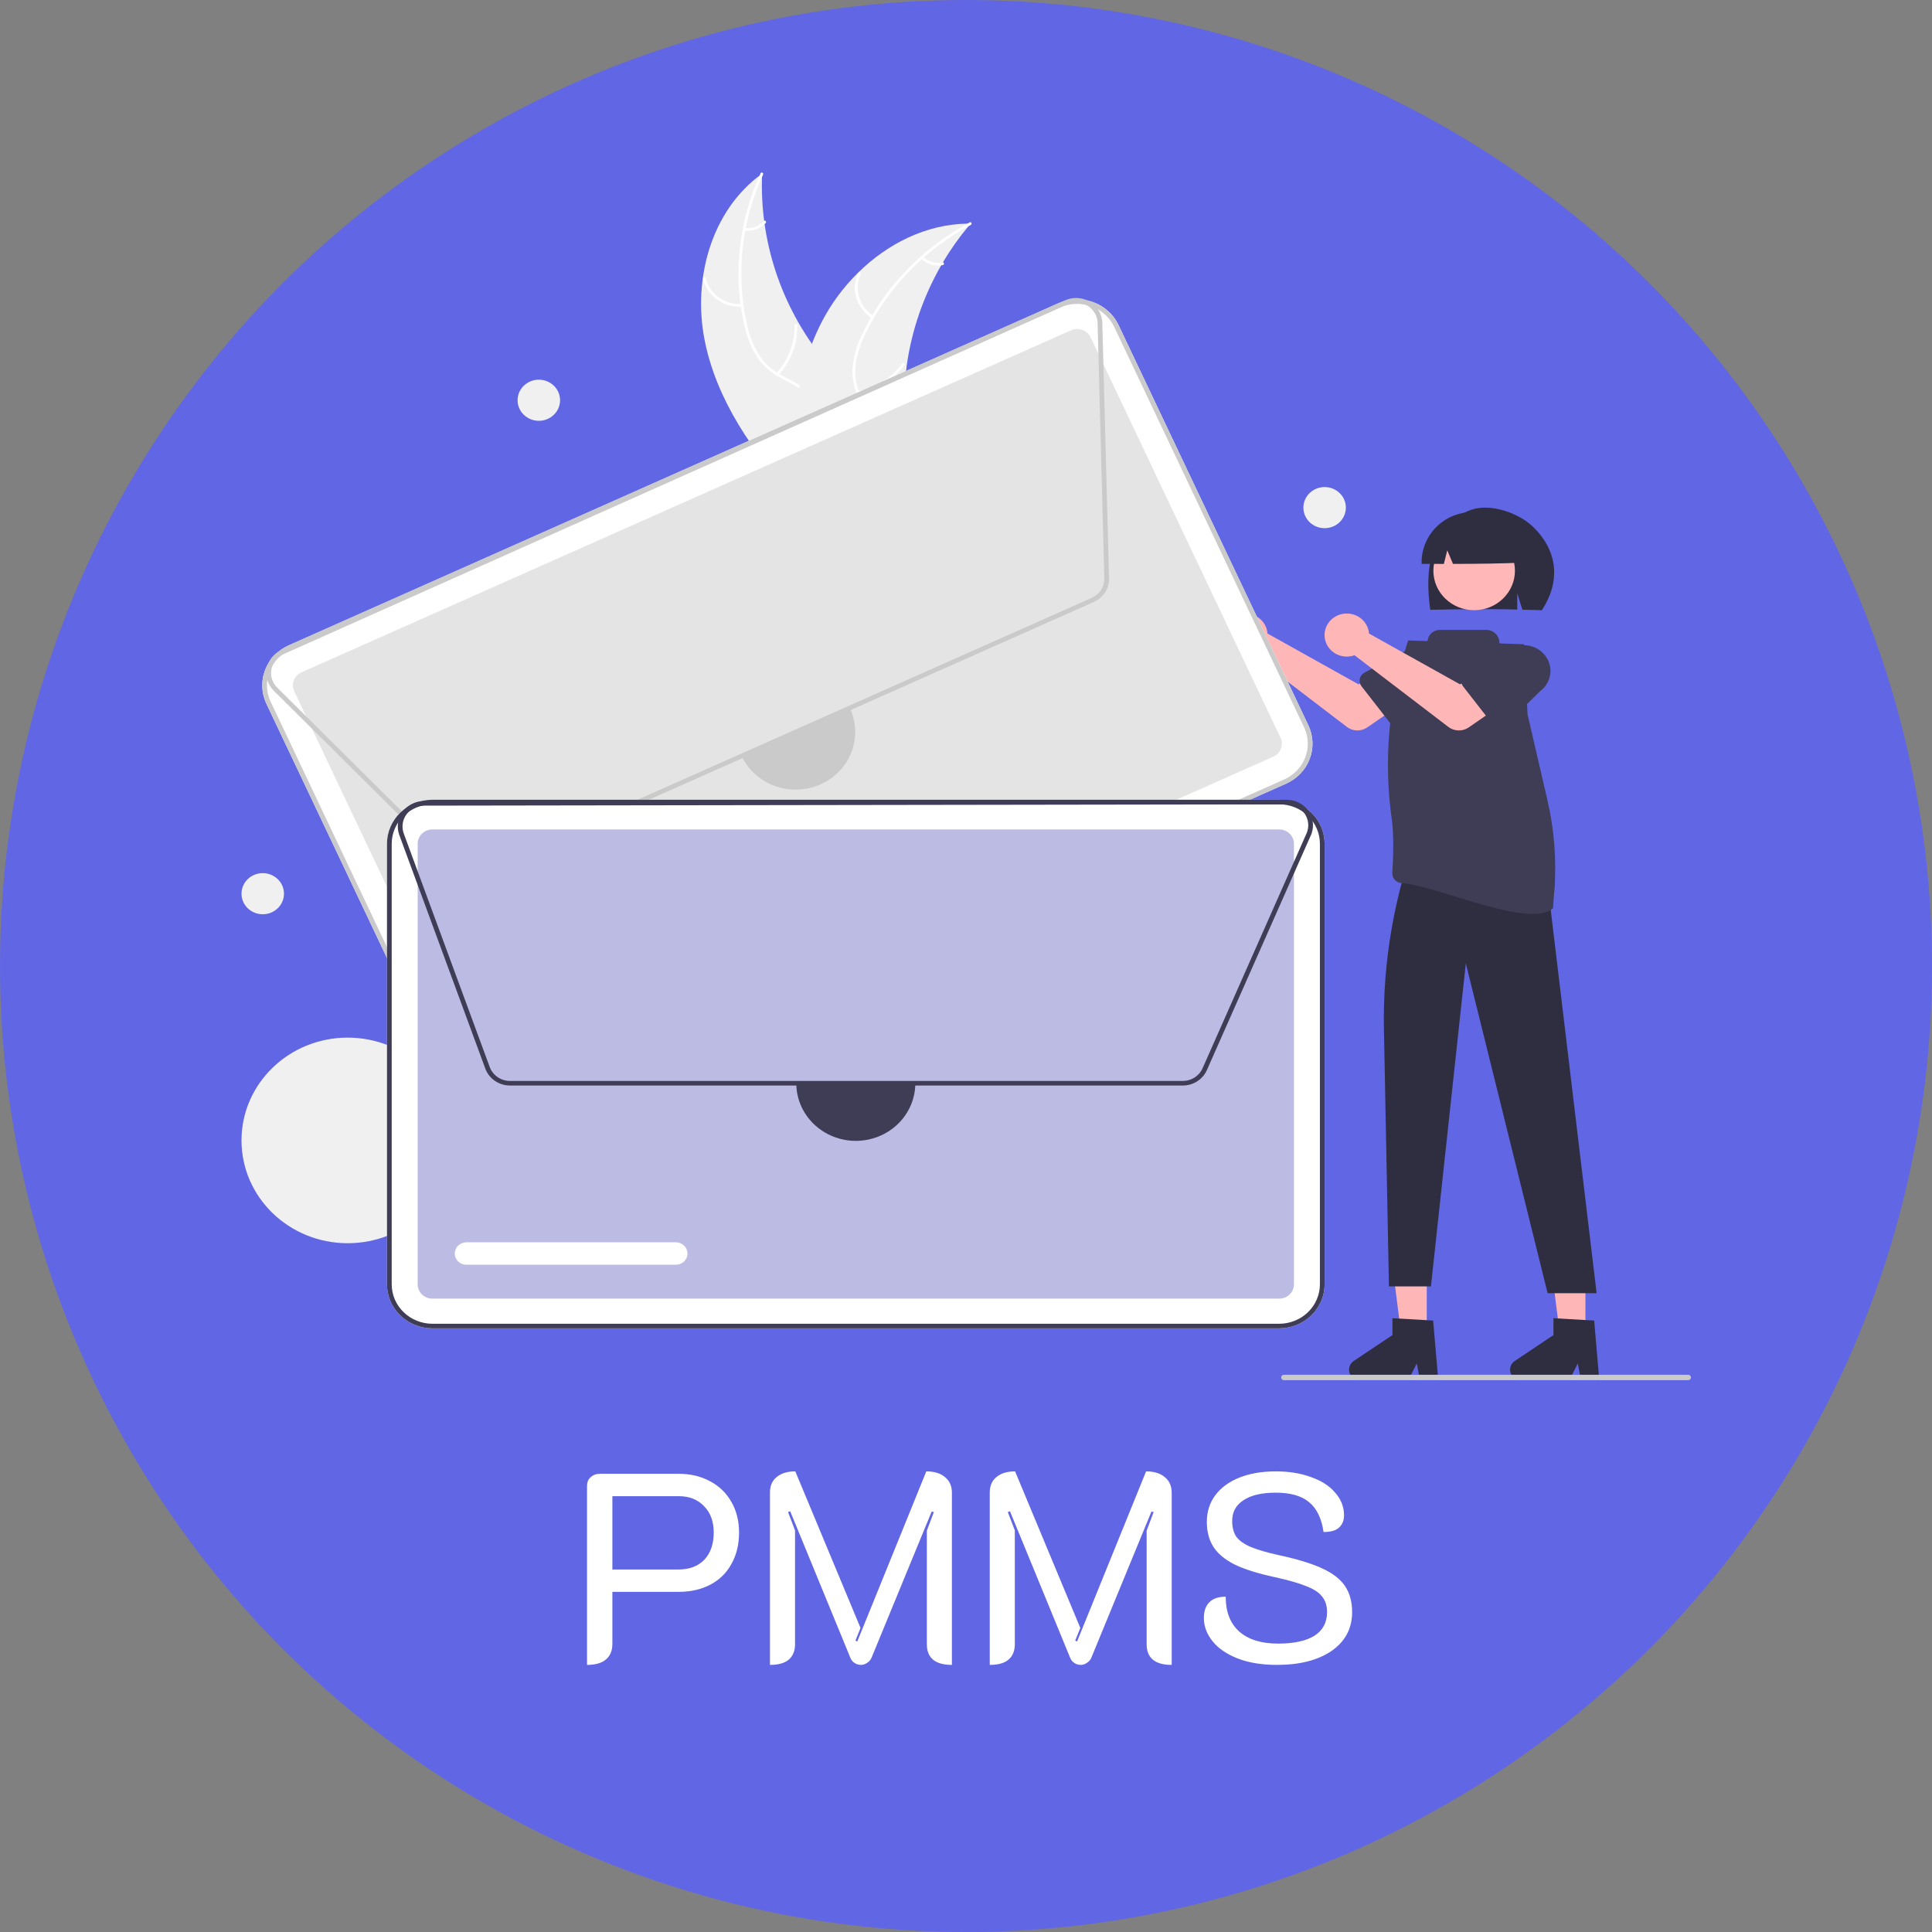 <svg width="1792" height="1792" viewBox="0 0 1792 1792" fill="none" xmlns="http://www.w3.org/2000/svg">
<rect x="0" y="0" width="1792" height="1792" fill="#808080" stroke="none"/>
<circle cx="896" cy="896" r="896" fill="#6166E4"/>
<g clip-path="url(#clip0_215_318)">
<path d="M653.407 314.674C642.6 258.679 659.615 194.975 706.906 161.081C704.226 222.973 724.246 283.789 763.424 332.767C778.604 351.603 797.514 371.023 796.926 394.907C796.561 409.768 788.259 423.613 777.319 434.043C766.377 444.473 752.9 451.993 739.584 459.396L737.511 462.517C698.476 419.892 664.214 370.67 653.407 314.674Z" fill="#F0F0F0"/>
<path d="M707.768 161.937C687.899 204.985 682.547 253 692.47 299.161C694.425 309.135 697.991 318.749 703.037 327.648C708.242 336.163 715.708 343.174 724.658 347.951C732.911 352.567 741.905 356.364 748.855 362.843C752.362 366.21 755.094 370.257 756.872 374.718C758.649 379.179 759.433 383.953 759.171 388.728C758.839 400.642 754.104 411.73 749.084 422.417C743.511 434.282 737.528 446.522 737.889 459.862C737.933 461.479 735.34 461.45 735.296 459.836C734.667 436.626 752 417.985 755.863 395.714C757.665 385.322 756.243 374.342 748.696 366.286C742.097 359.242 732.825 355.319 724.427 350.715C715.625 346.178 708.105 339.624 702.522 331.625C697.024 323.004 693.082 313.539 690.863 303.637C685.502 281.421 683.783 258.527 685.768 235.794C687.885 209.837 694.573 184.421 705.542 160.647C706.222 159.176 708.443 160.475 707.768 161.937L707.768 161.937Z" fill="white"/>
<path d="M688.371 284.48C680.145 285.04 671.981 282.752 665.337 278.023C658.693 273.294 654.002 266.433 652.101 258.664C651.722 257.091 654.229 256.447 654.609 258.022C656.365 265.259 660.736 271.65 666.932 276.041C673.128 280.433 680.742 282.535 688.398 281.969C690.062 281.848 690.026 284.359 688.371 284.48Z" fill="white"/>
<path d="M720.155 346.144C731.322 333.918 737.32 318.068 736.951 301.752C736.913 300.136 739.506 300.164 739.544 301.778C739.895 318.757 733.619 335.24 721.97 347.937C720.859 349.147 719.05 347.346 720.155 346.144V346.144Z" fill="white"/>
<path d="M690.923 211.396C694.153 211.821 697.441 211.463 700.492 210.354C703.543 209.245 706.262 207.419 708.405 205.042C709.5 203.819 711.307 205.621 710.219 206.835C707.839 209.452 704.834 211.464 701.466 212.697C698.097 213.929 694.468 214.345 690.896 213.906C690.556 213.892 690.234 213.753 689.995 213.518C689.757 213.282 689.62 212.967 689.613 212.638C689.618 212.305 689.759 211.988 690.004 211.756C690.249 211.523 690.58 211.394 690.923 211.396V211.396Z" fill="white"/>
<path d="M900.302 207.397C899.64 208.18 898.979 208.962 898.324 209.765C889.49 220.325 881.558 231.563 874.604 243.367C874.051 244.271 873.506 245.196 872.981 246.113C856.542 274.725 845.732 306.043 841.102 338.474C839.272 351.381 838.459 364.404 838.669 377.431C838.962 395.421 840.757 414.904 835.061 431.45C834.487 433.182 833.802 434.879 833.011 436.53L741.605 464.723C741.364 464.686 741.129 464.67 740.887 464.633L737.291 465.92C737.231 465.249 737.185 464.552 737.125 463.881C737.089 463.492 737.074 463.096 737.037 462.707C737.02 462.446 737.003 462.184 736.972 461.949C736.966 461.862 736.96 461.775 736.961 461.708C736.929 461.473 736.926 461.252 736.901 461.037C736.63 457.14 736.378 453.237 736.169 449.321C736.163 449.3 736.163 449.3 736.176 449.274C734.607 419.446 735.597 389.23 741.292 360.12C741.464 359.244 741.628 358.348 741.841 357.46C744.484 344.352 748.229 331.475 753.038 318.958C755.694 312.112 758.707 305.401 762.064 298.85C770.772 281.94 782.174 266.461 795.851 252.98C823.12 226.111 858.962 207.984 897.367 207.413C898.349 207.399 899.312 207.391 900.302 207.397Z" fill="#F0F0F0"/>
<path d="M900.466 208.584C857.83 231.375 823.695 266.592 802.911 309.234C798.268 318.336 795.136 328.091 793.631 338.138C792.492 347.97 794.093 357.919 798.268 366.95C801.987 375.447 806.807 383.721 808.327 392.944C809.032 397.677 808.697 402.5 807.342 407.098C805.987 411.696 803.644 415.965 800.465 419.625C792.79 428.944 782.114 435.037 771.46 440.644C759.63 446.87 747.242 453.155 739.234 464.017C738.263 465.333 736.211 463.799 737.179 462.485C751.112 443.586 776.544 438.806 793.478 423.275C801.38 416.028 807.074 406.432 806.058 395.601C805.17 386.13 800.207 377.594 796.365 369.023C792.158 360.27 790.23 350.654 790.747 341.013C791.719 330.925 794.457 321.07 798.844 311.871C808.38 291.008 821.245 271.726 836.968 254.732C854.801 235.24 875.947 218.845 899.491 206.257C900.949 205.478 901.914 207.811 900.466 208.584V208.584Z" fill="white"/>
<path d="M808.768 295.122C801.852 290.775 796.756 284.189 794.392 276.541C792.028 268.893 792.55 260.68 795.863 253.369C796.539 251.892 798.942 252.839 798.265 254.318C795.166 261.12 794.682 268.771 796.898 275.888C799.114 283.006 803.886 289.122 810.351 293.133C811.755 294.007 810.164 295.99 808.768 295.122V295.122Z" fill="white"/>
<path d="M795.797 362.883C812.316 359.631 826.962 350.47 836.815 337.228C837.79 335.915 839.843 337.45 838.869 338.761C828.589 352.522 813.328 362.025 796.13 365.373C794.49 365.691 794.166 363.199 795.797 362.883V362.883Z" fill="white"/>
<path d="M856.257 238.256C858.572 240.478 861.419 242.108 864.546 243.001C867.672 243.894 870.978 244.022 874.167 243.372C875.802 243.034 876.124 245.526 874.5 245.862C870.973 246.564 867.322 246.419 863.866 245.439C860.41 244.46 857.254 242.677 854.674 240.244C854.411 240.035 854.241 239.736 854.197 239.409C854.153 239.082 854.24 238.751 854.439 238.484C854.65 238.222 854.959 238.05 855.3 238.008C855.64 237.965 855.984 238.054 856.257 238.256V238.256Z" fill="white"/>
<path d="M1175.17 584.479C1175.41 585.506 1175.57 586.549 1175.64 587.599L1260.07 634.749L1280.59 623.312L1302.46 651.037L1268.17 674.7C1265.4 676.612 1262.06 677.602 1258.66 677.522C1255.26 677.441 1251.98 676.295 1249.3 674.255L1162.25 607.769C1158.32 609.177 1154.04 609.393 1149.98 608.39C1145.93 607.386 1142.28 605.21 1139.53 602.151C1136.78 599.092 1135.05 595.294 1134.59 591.264C1134.12 587.234 1134.93 583.161 1136.92 579.589C1138.9 576.016 1141.96 573.112 1145.69 571.263C1149.41 569.415 1153.64 568.709 1157.79 569.24C1161.94 569.771 1165.83 571.513 1168.94 574.235C1172.04 576.958 1174.22 580.531 1175.17 584.479V584.479Z" fill="#FFB6B6"/>
<path d="M1261.24 629.543C1261.51 628.34 1262.04 627.208 1262.8 626.222C1263.56 625.237 1264.53 624.422 1265.65 623.834L1304.63 603.275C1309.82 599.482 1316.35 597.837 1322.79 598.701C1329.23 599.564 1335.06 602.865 1338.99 607.88C1342.92 612.895 1344.63 619.214 1343.76 625.453C1342.88 631.691 1339.49 637.339 1334.32 641.157L1303.08 671.879C1302.19 672.756 1301.11 673.436 1299.92 673.874C1298.74 674.312 1297.47 674.497 1296.2 674.416C1294.93 674.335 1293.69 673.991 1292.58 673.406C1291.46 672.822 1290.48 672.01 1289.72 671.028L1262.82 636.506C1262.06 635.524 1261.52 634.394 1261.24 633.192C1260.97 631.99 1260.97 630.745 1261.24 629.543V629.543Z" fill="#3F3D56"/>
<path d="M1329.11 511.69C1334.72 494.388 1347.47 478.519 1365.11 472.67C1382.74 466.821 1408.57 475.731 1421.83 488.524C1446.08 511.925 1446.83 540.572 1430.17 565.977C1426.85 565.807 1415.41 565.681 1412.06 565.56L1407.31 550.248V565.409C1381.13 564.625 1353.87 565.116 1326.6 565.623C1324.15 547.636 1323.5 528.992 1329.11 511.69Z" fill="#2F2E41"/>
<path d="M1323.37 1236.27H1299.49L1288.12 1147.09L1323.37 1147.09L1323.37 1236.27Z" fill="#FFB6B6"/>
<path d="M1470.55 1236.27H1446.67L1435.31 1147.09L1470.56 1147.09L1470.55 1236.27Z" fill="#FFB6B6"/>
<path d="M1400.82 688.548L1406.23 702.169L1405.15 715.791L1299.24 751.302L1304.5 691.693L1316.4 678.072L1400.82 688.548Z" fill="#FFB6B6"/>
<path d="M1367.34 565.978C1388.23 565.978 1405.16 549.583 1405.16 529.359C1405.16 509.135 1388.23 492.74 1367.34 492.74C1346.44 492.74 1329.51 509.135 1329.51 529.359C1329.51 549.583 1346.44 565.978 1367.34 565.978Z" fill="#FFB7B7"/>
<path d="M1424.53 751.048V774.321C1424.53 774.321 1452.67 809.721 1437.52 836.962L1480.93 1199.49H1435.48L1359.6 893.54L1327.25 1193.21H1288.29L1283.65 954.876C1282.42 892.187 1293.24 829.824 1315.53 770.955V770.955L1424.53 751.048Z" fill="#2F2E41"/>
<path d="M1341.34 481.675C1348.61 477.386 1356.94 475.065 1365.45 474.957C1373.96 474.848 1382.34 476.955 1389.73 481.058C1397.11 485.16 1403.22 491.107 1407.41 498.277C1411.61 505.447 1413.74 513.577 1413.58 521.816C1392.43 522.757 1370.22 523.002 1347.7 523.045L1342.38 510.434L1339.24 523.054C1332.38 523.053 1325.5 523.045 1318.61 523.028C1318.33 514.812 1320.28 506.669 1324.27 499.412C1328.26 492.155 1334.15 486.039 1341.34 481.675V481.675Z" fill="#2F2E41"/>
<path d="M1334.05 1280.17H1317.1L1314.08 1264.68L1306.33 1280.17H1261.39C1259.23 1280.17 1257.13 1279.5 1255.4 1278.27C1253.66 1277.03 1252.38 1275.29 1251.74 1273.3C1251.1 1271.31 1251.13 1269.17 1251.83 1267.2C1252.54 1265.23 1253.87 1263.52 1255.65 1262.34L1291.54 1238.34V1222.68L1329.29 1224.86L1334.05 1280.17Z" fill="#2F2E41"/>
<path d="M1483.4 1280.17H1466.46L1463.43 1264.68L1455.68 1280.17H1410.74C1408.58 1280.17 1406.49 1279.5 1404.75 1278.27C1403.02 1277.03 1401.73 1275.29 1401.09 1273.3C1400.45 1271.31 1400.48 1269.17 1401.19 1267.2C1401.89 1265.23 1403.23 1263.52 1405 1262.34L1440.89 1238.34V1222.68L1478.64 1224.86L1483.4 1280.17Z" fill="#2F2E41"/>
<path d="M1441.74 825.688C1443.84 797.719 1441.68 769.602 1435.31 742.244C1427.28 707.717 1417.07 663.784 1416.87 662.648C1416.87 662.626 1416.87 662.604 1416.87 662.581L1413.75 598.227C1413.75 598.041 1413.66 597.864 1413.53 597.733C1413.39 597.602 1413.21 597.525 1413.01 597.519L1391.49 596.819C1391.29 596.812 1391.1 596.731 1390.96 596.592C1390.83 596.454 1390.75 596.268 1390.75 596.075V596.075C1390.75 594.523 1390.43 592.986 1389.82 591.552C1389.21 590.118 1388.31 588.815 1387.17 587.717C1386.04 586.62 1384.69 585.749 1383.21 585.155C1381.73 584.561 1380.14 584.255 1378.54 584.255H1335.55C1332.77 584.256 1330.08 585.241 1327.99 587.025C1325.91 588.809 1324.56 591.268 1324.22 593.943C1324.2 594.127 1324.11 594.297 1323.96 594.42C1323.82 594.542 1323.63 594.608 1323.44 594.604L1306.72 594.06C1306.55 594.054 1306.38 594.102 1306.25 594.196C1306.11 594.29 1306.01 594.425 1305.96 594.58L1304.79 598.158C1287.91 650.801 1283.22 706.4 1291.06 760.997C1293.09 775.525 1292.17 797.371 1291.4 809.542C1291.33 810.731 1291.5 811.924 1291.9 813.051C1292.3 814.178 1292.93 815.217 1293.74 816.108C1294.56 817 1295.55 817.726 1296.66 818.245C1297.77 818.764 1298.97 819.067 1300.2 819.135C1331.3 820.867 1419.34 862.108 1440.42 842.418C1440.47 842.371 1441.03 835.107 1441.74 825.688Z" fill="#3F3D56"/>
<path d="M1269.29 584.479C1269.53 585.506 1269.69 586.549 1269.76 587.599L1354.19 634.749L1374.71 623.312L1396.58 651.037L1362.29 674.7C1359.52 676.612 1356.18 677.602 1352.78 677.522C1349.38 677.441 1346.09 676.295 1343.42 674.255L1256.37 607.769C1252.44 609.177 1248.16 609.393 1244.1 608.39C1240.04 607.386 1236.4 605.21 1233.65 602.151C1230.9 599.092 1229.17 595.294 1228.71 591.264C1228.24 587.234 1229.05 583.161 1231.03 579.589C1233.02 576.016 1236.08 573.112 1239.8 571.263C1243.53 569.415 1247.76 568.709 1251.91 569.24C1256.06 569.771 1259.95 571.513 1263.05 574.235C1266.16 576.958 1268.34 580.531 1269.29 584.479V584.479Z" fill="#FFB6B6"/>
<path d="M1355.36 629.543C1355.63 628.34 1356.16 627.208 1356.92 626.222C1357.68 625.237 1358.65 624.422 1359.77 623.834L1398.74 603.275C1403.94 599.484 1410.47 597.84 1416.91 598.704C1423.35 599.568 1429.17 602.869 1433.1 607.883C1437.03 612.897 1438.75 619.216 1437.87 625.453C1437 631.691 1433.61 637.338 1428.44 641.157L1397.2 671.879C1396.31 672.756 1395.23 673.436 1394.04 673.874C1392.86 674.312 1391.58 674.497 1390.32 674.416C1389.05 674.335 1387.81 673.991 1386.7 673.406C1385.58 672.822 1384.6 672.011 1383.84 671.028L1356.94 636.506C1356.18 635.524 1355.64 634.394 1355.36 633.192C1355.09 631.99 1355.09 630.745 1355.36 629.543Z" fill="#3F3D56"/>
<path d="M322.494 1153.13C376.89 1153.13 420.988 1110.44 420.988 1057.78C420.988 1005.12 376.89 962.426 322.494 962.426C268.097 962.426 224 1005.12 224 1057.78C224 1110.44 268.097 1153.13 322.494 1153.13Z" fill="#F0F0F0"/>
<path d="M1192.86 726.897L479.087 1044.15C468.927 1048.65 457.337 1049.07 446.86 1045.31C436.383 1041.55 427.874 1033.92 423.2 1024.09L247.06 652.682C242.409 642.846 241.978 631.626 245.862 621.484C249.746 611.341 257.627 603.104 267.776 598.579L981.546 281.328C991.705 276.826 1003.3 276.409 1013.77 280.169C1024.25 283.929 1032.76 291.559 1037.43 301.384L1213.57 672.794C1218.22 682.629 1218.65 693.849 1214.77 703.992C1210.89 714.135 1203.01 722.372 1192.86 726.897V726.897Z" fill="white"/>
<path d="M279.648 623.613C276.351 625.082 273.791 627.758 272.529 631.053C271.267 634.349 271.407 637.994 272.918 641.189L449.059 1012.6C450.577 1015.79 453.342 1018.27 456.745 1019.49C460.149 1020.71 463.914 1020.58 467.215 1019.11L1180.98 701.863C1184.28 700.393 1186.84 697.717 1188.1 694.422C1189.36 691.127 1189.22 687.482 1187.71 684.287L1011.57 312.877C1010.05 309.685 1007.29 307.207 1003.89 305.985C1000.48 304.764 996.718 304.899 993.418 306.362L279.648 623.613Z" fill="#E4E4E4"/>
<path d="M1192.86 726.897L479.087 1044.15C468.927 1048.65 457.337 1049.07 446.86 1045.31C436.383 1041.55 427.874 1033.92 423.2 1024.09L247.06 652.682C242.409 642.846 241.978 631.626 245.862 621.484C249.746 611.341 257.627 603.104 267.776 598.579L981.546 281.328C991.705 276.826 1003.3 276.409 1013.77 280.169C1024.25 283.929 1032.76 291.559 1037.43 301.384L1213.57 672.794C1218.22 682.629 1218.65 693.849 1214.77 703.992C1210.89 714.135 1203.01 722.372 1192.86 726.897V726.897ZM269.603 602.43C260.507 606.485 253.445 613.867 249.965 622.956C246.484 632.045 246.87 642.1 251.038 650.914L427.179 1022.32C431.367 1031.13 438.992 1037.97 448.381 1041.34C457.77 1044.7 468.156 1044.33 477.26 1040.3L1191.03 723.045C1200.12 718.991 1207.19 711.609 1210.67 702.52C1214.15 693.431 1213.76 683.376 1209.59 674.562L1033.45 303.152C1029.27 294.347 1021.64 287.51 1012.25 284.141C1002.86 280.772 992.477 281.145 983.372 285.18L269.603 602.43Z" fill="#CACACA"/>
<path d="M1014.5 558.357L447.455 810.394C442.888 812.416 437.788 813.024 432.85 812.136C427.912 811.248 423.378 808.906 419.867 805.43L253.96 640.72C251.239 638.019 249.228 634.725 248.095 631.114C246.963 627.504 246.742 623.683 247.452 619.973C248.161 616.263 249.78 612.773 252.173 609.794C254.566 606.816 257.662 604.437 261.202 602.858L987.906 278.548C991.4 276.99 995.225 276.255 999.068 276.404C1002.91 276.553 1006.66 277.581 1010.02 279.404C1013.37 281.228 1016.23 283.794 1018.36 286.894C1020.49 289.993 1021.84 293.538 1022.28 297.236L1022.38 297.234L1028.68 536.336C1028.81 540.948 1027.53 545.494 1025.01 549.409C1022.49 553.324 1018.83 556.435 1014.5 558.357V558.357ZM989.764 282.385L263.034 606.707C260.131 608.002 257.591 609.953 255.628 612.396C253.666 614.839 252.338 617.702 251.756 620.745C251.174 623.787 251.355 626.921 252.284 629.882C253.213 632.843 254.862 635.545 257.094 637.761L423 802.471C425.88 805.322 429.599 807.243 433.649 807.971C437.699 808.7 441.883 808.201 445.629 806.542L1012.68 554.506C1016.23 552.93 1019.23 550.377 1021.29 547.166C1023.36 543.955 1024.41 540.227 1024.31 536.444L1018.06 299.461L1018.93 299.44L1018.06 299.461C1017.97 296.263 1017.07 293.135 1015.43 290.358C1013.79 287.581 1011.46 285.242 1008.66 283.549C1005.86 281.857 1002.66 280.865 999.363 280.662C996.065 280.458 992.767 281.051 989.764 282.385V282.385Z" fill="#CACACA"/>
<path d="M658.913 899.319L482.245 977.843C480.963 978.414 479.577 978.735 478.167 978.788C476.757 978.84 475.35 978.623 474.026 978.149C472.702 977.675 471.489 976.953 470.453 976.024C469.418 975.095 468.583 973.978 467.994 972.736C467.405 971.495 467.075 970.153 467.022 968.788C466.969 967.422 467.194 966.06 467.686 964.78C468.177 963.499 468.924 962.324 469.884 961.323C470.845 960.322 471.999 959.514 473.282 958.945L649.951 880.421C652.539 879.273 655.492 879.168 658.16 880.127C660.829 881.086 662.995 883.031 664.183 885.536C665.371 888.04 665.483 890.899 664.495 893.483C663.506 896.068 661.499 898.167 658.913 899.319V899.319Z" fill="white"/>
<path d="M788.159 656.629C791.192 663.008 792.897 669.903 793.175 676.92C793.454 683.937 792.301 690.938 789.784 697.523C787.266 704.109 783.432 710.149 778.501 715.299C773.57 720.449 767.639 724.608 761.047 727.538C754.456 730.468 747.332 732.112 740.083 732.375C732.835 732.638 725.604 731.515 718.804 729.072C712.004 726.628 705.768 722.91 700.453 718.132C695.138 713.354 690.847 707.608 687.827 701.224" fill="#CACACA"/>
<path d="M1186.49 1232.08H401.088C389.915 1232.06 379.202 1227.76 371.301 1220.11C363.4 1212.46 358.956 1202.09 358.943 1191.28V782.591C358.956 771.774 363.4 761.403 371.301 753.754C379.202 746.105 389.915 741.803 401.088 741.79H1186.49C1197.66 741.803 1208.38 746.105 1216.28 753.754C1224.18 761.403 1228.62 771.774 1228.64 782.591V1191.28C1228.62 1202.09 1224.18 1212.46 1216.28 1220.11C1208.38 1227.76 1197.66 1232.06 1186.49 1232.08Z" fill="white"/>
<path d="M1186.49 1232.08H401.088C389.915 1232.06 379.202 1227.76 371.301 1220.11C363.4 1212.46 358.956 1202.09 358.943 1191.28V782.591C358.956 771.774 363.4 761.403 371.301 753.754C379.202 746.105 389.915 741.803 401.088 741.79H1186.49C1197.66 741.803 1208.38 746.105 1216.28 753.754C1224.18 761.403 1228.62 771.774 1228.64 782.591V1191.28C1228.62 1202.09 1224.18 1212.46 1216.28 1220.11C1208.38 1227.76 1197.66 1232.06 1186.49 1232.08ZM401.088 746.028C391.075 746.039 381.475 749.895 374.395 756.749C367.315 763.604 363.332 772.897 363.321 782.591V1191.28C363.332 1200.97 367.315 1210.26 374.395 1217.12C381.475 1223.97 391.075 1227.83 401.088 1227.84H1186.49C1196.5 1227.83 1206.1 1223.97 1213.18 1217.12C1220.26 1210.26 1224.25 1200.97 1224.26 1191.28V782.591C1224.25 772.897 1220.26 763.604 1213.18 756.749C1206.1 749.895 1196.5 746.039 1186.49 746.028H401.088Z" fill="#3F3D56"/>
<path d="M401.088 769.336C397.458 769.34 393.978 770.738 391.412 773.223C388.845 775.708 387.401 779.077 387.397 782.591V1191.28C387.401 1194.79 388.845 1198.16 391.412 1200.64C393.978 1203.13 397.458 1204.53 401.088 1204.53H1186.49C1190.12 1204.53 1193.6 1203.13 1196.17 1200.64C1198.73 1198.16 1200.18 1194.79 1200.18 1191.28V782.591C1200.18 779.077 1198.73 775.708 1196.17 773.223C1193.6 770.738 1190.12 769.34 1186.49 769.336H401.088Z" fill="#BBBBE4"/>
<path d="M1097.04 1006.86H473.089C468.067 1006.86 463.169 1005.35 459.065 1002.55C454.96 999.747 451.849 995.787 450.156 991.21L370.37 774.508C369.061 770.953 368.653 767.147 369.18 763.409C369.707 759.67 371.153 756.109 373.397 753.024C375.641 749.939 378.617 747.42 382.075 745.68C385.533 743.94 389.372 743.029 393.27 743.024L1193.47 741.833C1197.32 741.828 1201.11 742.705 1204.54 744.393C1207.97 746.081 1210.93 748.531 1213.2 751.543C1215.46 754.554 1216.95 758.042 1217.55 761.72C1218.15 765.398 1217.85 769.161 1216.66 772.702L1216.75 772.739L1119.42 992.581C1117.55 996.822 1114.43 1000.44 1110.45 1002.98C1106.47 1005.52 1101.81 1006.87 1097.04 1006.86V1006.86ZM1193.5 746.071L393.275 747.261C390.079 747.266 386.93 748.013 384.094 749.44C381.257 750.868 378.816 752.933 376.976 755.463C375.136 757.994 373.95 760.915 373.518 763.981C373.086 767.047 373.42 770.169 374.493 773.084L454.279 989.786C455.668 993.54 458.219 996.788 461.586 999.087C464.952 1001.38 468.97 1002.62 473.089 1002.63H1097.04C1100.95 1002.63 1104.78 1001.52 1108.04 999.438C1111.3 997.355 1113.86 994.39 1115.4 990.911L1211.86 773.018L1212.66 773.352L1211.86 773.018C1213.16 770.077 1213.69 766.87 1213.39 763.684C1213.1 760.497 1211.99 757.432 1210.17 754.761C1208.36 752.09 1205.88 749.898 1202.97 748.382C1200.06 746.865 1196.81 746.071 1193.5 746.071V746.071Z" fill="#3F3D56"/>
<path d="M626.934 1173.09H432.535C429.687 1173.09 426.955 1172 424.941 1170.05C422.927 1168.1 421.795 1165.45 421.795 1162.7C421.795 1159.94 422.927 1157.29 424.941 1155.35C426.955 1153.4 429.687 1152.3 432.535 1152.3H626.934C629.782 1152.3 632.514 1153.4 634.528 1155.35C636.542 1157.29 637.674 1159.94 637.674 1162.7C637.674 1165.45 636.542 1168.1 634.528 1170.05C632.514 1172 629.782 1173.09 626.934 1173.09V1173.09Z" fill="white"/>
<path d="M848.991 1004.75C848.991 1018.92 843.175 1032.51 832.823 1042.53C822.47 1052.56 808.43 1058.19 793.79 1058.19C779.149 1058.19 765.109 1052.56 754.757 1042.53C744.405 1032.51 738.589 1018.92 738.589 1004.75" fill="#3F3D56"/>
<path d="M499.782 390.317C510.662 390.317 519.481 381.779 519.481 371.247C519.481 360.715 510.662 352.177 499.782 352.177C488.903 352.177 480.084 360.715 480.084 371.247C480.084 381.779 488.903 390.317 499.782 390.317Z" fill="#F0F0F0"/>
<path d="M243.699 848.004C254.578 848.004 263.398 839.466 263.398 828.934C263.398 818.402 254.578 809.864 243.699 809.864C232.819 809.864 224 818.402 224 828.934C224 839.466 232.819 848.004 243.699 848.004Z" fill="#F0F0F0"/>
<path d="M1228.64 489.907C1239.52 489.907 1248.34 481.368 1248.34 470.836C1248.34 460.304 1239.52 451.766 1228.64 451.766C1217.76 451.766 1208.94 460.304 1208.94 470.836C1208.94 481.368 1217.76 489.907 1228.64 489.907Z" fill="#F0F0F0"/>
<path d="M1565.83 1280.17H1190.91C1190.22 1280.17 1189.55 1279.9 1189.06 1279.43C1188.58 1278.96 1188.3 1278.31 1188.3 1277.65C1188.3 1276.98 1188.58 1276.33 1189.06 1275.86C1189.55 1275.39 1190.22 1275.12 1190.91 1275.12H1565.83C1566.52 1275.12 1567.18 1275.39 1567.67 1275.86C1568.15 1276.34 1568.43 1276.98 1568.43 1277.65C1568.43 1278.31 1568.15 1278.95 1567.67 1279.43C1567.18 1279.9 1566.52 1280.17 1565.83 1280.17V1280.17Z" fill="#CACACA"/>
</g>
<path d="M544.5 1378C544.5 1374.83 545.583 1372.25 547.75 1370.25C550.083 1368.08 553 1367 556.5 1367H629.5C640.5 1367 650.25 1369.33 658.75 1374C667.25 1378.5 673.833 1384.92 678.5 1393.25C683.167 1401.42 685.5 1410.83 685.5 1421.5C685.5 1432.5 683.167 1442.17 678.5 1450.5C674 1458.83 667.5 1465.25 659 1469.75C650.5 1474.25 640.667 1476.5 629.5 1476.5H568V1524.75C568 1531.08 566 1535.92 562 1539.25C558 1542.58 552.167 1544.25 544.5 1544.25V1378ZM629.5 1455.75C639.5 1455.75 647.417 1452.75 653.25 1446.75C659.083 1440.58 662 1432.17 662 1421.5C662 1411.17 659 1403 653 1397C647.167 1390.83 639.333 1387.75 629.5 1387.75H568V1455.75H629.5ZM714.178 1384.25C714.178 1378.08 716.261 1373.33 720.428 1370C724.594 1366.5 730.344 1364.75 737.678 1364.75L798.178 1510L793.428 1521.75L795.178 1522.5L859.178 1364.75C866.511 1364.75 872.261 1366.5 876.428 1370C880.761 1373.5 882.928 1378.33 882.928 1384.5V1544.25C867.428 1544.25 859.678 1537.83 859.678 1525V1419.75L866.178 1402.5L864.178 1402L808.428 1537.5C807.594 1539.5 806.261 1541.08 804.428 1542.25C802.594 1543.58 800.678 1544.25 798.678 1544.25C796.511 1544.25 794.511 1543.67 792.678 1542.5C790.844 1541.33 789.511 1539.67 788.678 1537.5L732.928 1401.75L730.928 1402.5L737.428 1419.5V1525C737.428 1531.33 735.428 1536.17 731.428 1539.5C727.594 1542.67 721.844 1544.25 714.178 1544.25V1384.25ZM918.035 1384.25C918.035 1378.08 920.118 1373.33 924.285 1370C928.452 1366.5 934.202 1364.75 941.535 1364.75L1002.04 1510L997.285 1521.75L999.035 1522.5L1063.04 1364.75C1070.37 1364.75 1076.12 1366.5 1080.29 1370C1084.62 1373.5 1086.79 1378.33 1086.79 1384.5V1544.25C1071.29 1544.25 1063.54 1537.83 1063.54 1525V1419.75L1070.04 1402.5L1068.04 1402L1012.29 1537.5C1011.45 1539.5 1010.12 1541.08 1008.29 1542.25C1006.45 1543.58 1004.54 1544.25 1002.54 1544.25C1000.37 1544.25 998.368 1543.67 996.535 1542.5C994.702 1541.33 993.368 1539.67 992.535 1537.5L936.785 1401.75L934.785 1402.5L941.285 1419.5V1525C941.285 1531.33 939.285 1536.17 935.285 1539.5C931.452 1542.67 925.702 1544.25 918.035 1544.25V1384.25ZM1184.39 1544.25C1170.39 1544.25 1158.23 1542.25 1147.89 1538.25C1137.73 1534.25 1129.98 1528.92 1124.64 1522.25C1119.31 1515.58 1116.64 1508.42 1116.64 1500.75C1116.64 1494.42 1118.31 1489.58 1121.64 1486.25C1124.98 1482.75 1130.06 1481 1136.89 1481C1136.89 1495.17 1141.14 1506 1149.64 1513.5C1158.14 1520.83 1170.06 1524.5 1185.39 1524.5C1200.06 1524.5 1211.31 1522.08 1219.14 1517.25C1226.98 1512.25 1230.89 1504.92 1230.89 1495.25C1230.89 1489.42 1229.39 1484.67 1226.39 1481C1223.56 1477.17 1218.64 1473.92 1211.64 1471.25C1204.81 1468.42 1194.89 1465.58 1181.89 1462.75C1166.56 1459.42 1154.39 1455.58 1145.39 1451.25C1136.39 1446.75 1129.81 1441.33 1125.64 1435C1121.48 1428.67 1119.39 1420.83 1119.39 1411.5C1119.39 1402.17 1121.98 1394 1127.14 1387C1132.48 1379.83 1139.98 1374.33 1149.64 1370.5C1159.31 1366.67 1170.56 1364.75 1183.39 1364.75C1195.56 1364.75 1206.39 1366.5 1215.89 1370C1225.56 1373.33 1233.06 1378.17 1238.39 1384.5C1243.89 1390.67 1246.64 1397.67 1246.64 1405.5C1246.64 1410.33 1245.06 1414.17 1241.89 1417C1238.89 1419.67 1234.14 1421 1227.64 1421C1225.81 1408.33 1221.31 1399.08 1214.14 1393.25C1207.14 1387.42 1196.89 1384.5 1183.39 1384.5C1170.39 1384.5 1160.39 1386.83 1153.39 1391.5C1146.39 1396 1142.89 1402.42 1142.89 1410.75C1142.89 1416.58 1144.14 1421.42 1146.64 1425.25C1149.31 1428.92 1153.73 1432.08 1159.89 1434.75C1166.23 1437.42 1175.06 1440 1186.39 1442.5C1203.39 1446.17 1216.73 1450.25 1226.39 1454.75C1236.23 1459.25 1243.31 1464.75 1247.64 1471.25C1251.98 1477.75 1254.14 1485.75 1254.14 1495.25C1254.14 1510.42 1247.81 1522.42 1235.14 1531.25C1222.48 1539.92 1205.56 1544.25 1184.39 1544.25Z" fill="white"/>
<defs>
<clipPath id="clip0_215_318">
<rect width="1344.43" height="1120.17" fill="white" transform="translate(224 160)"/>
</clipPath>
</defs>
</svg>
